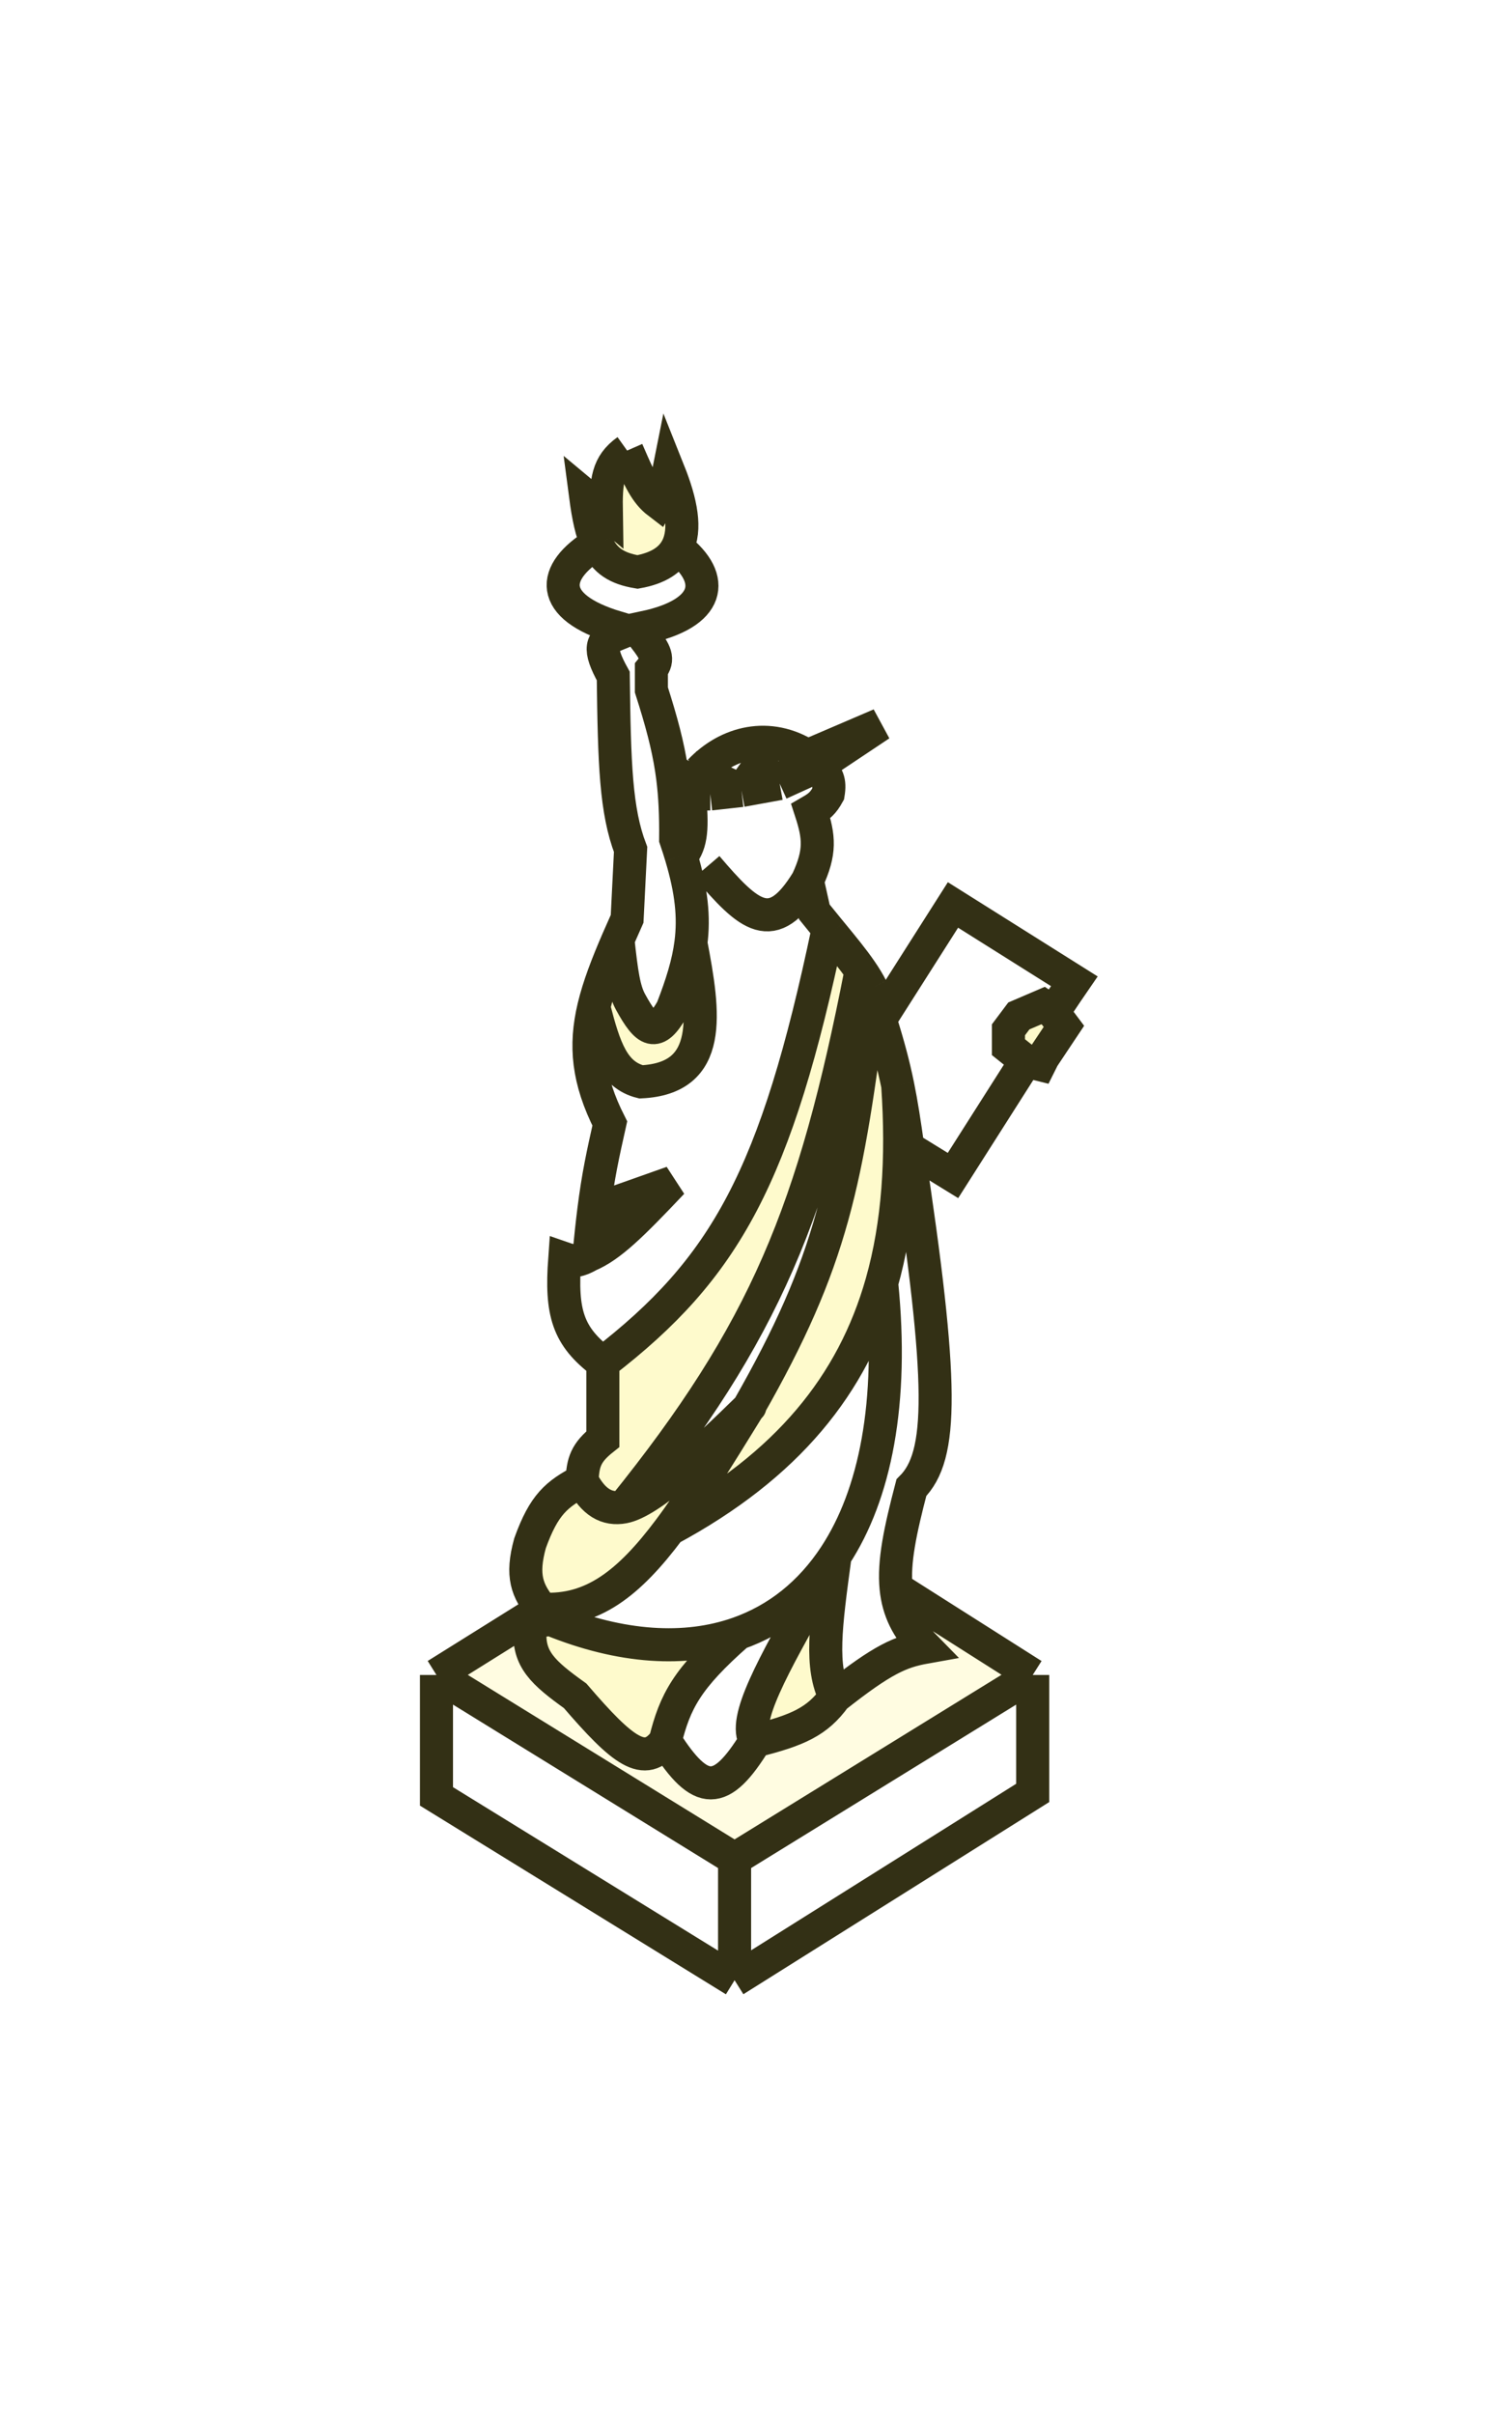 <svg width="183" height="292" viewBox="0 0 183 292" fill="none" xmlns="http://www.w3.org/2000/svg">
<g filter="url(#filter0_d_2620_19260)">
<path d="M88.908 219.341L124.99 197.105L108.457 186.616C108.725 189.28 109.785 191.509 111.984 193.748C108.978 194.285 106.851 195.199 101.076 199.759C98.909 202.763 96.545 203.783 91.426 205.076C87.271 211.841 84.825 211.849 80.517 205.076C78.055 208.442 75.368 206.312 69.609 199.622C65.704 196.824 63.905 195.184 64.154 191.65C64.776 190.804 65.271 190.471 66.672 190.392C66.278 189.949 65.916 189.535 65.589 189.133L52.826 197.105L88.908 219.341Z" fill="#FFFCE1"/>
<path d="M88.908 234.026V219.341L52.826 197.105V211.789L88.908 234.026Z" fill="white"/>
<path d="M88.908 219.341V234.026L124.99 211.37V197.105L88.908 219.341Z" fill="white"/>
<path d="M80.517 205.076C84.825 211.849 87.271 211.841 91.426 205.076C89.837 202.595 93.475 196.149 98.907 186.525C99.603 185.292 100.328 184.008 101.076 182.672C98.07 187.257 94.066 190.418 89.328 192.08C83.147 197.509 81.706 200.298 80.517 205.076Z" fill="white"/>
<path d="M69.609 199.622C75.368 206.312 78.055 208.442 80.517 205.076C81.706 200.298 83.147 197.509 89.328 192.08C86.137 193.199 82.614 193.639 78.839 193.377C75.013 193.111 70.929 192.124 66.672 190.392C65.271 190.471 64.776 190.804 64.154 191.65C63.905 195.184 65.704 196.824 69.609 199.622Z" fill="#FEFACC"/>
<path d="M91.426 205.076C96.545 203.783 98.909 202.763 101.076 199.759C99.252 196.111 99.906 191.295 101.067 182.732L101.076 182.672C100.328 184.008 99.603 185.292 98.907 186.525C93.475 196.149 89.837 202.595 91.426 205.076Z" fill="#FEFACC"/>
<path d="M101.076 199.759C106.851 195.199 108.978 194.285 111.984 193.748C109.785 191.509 108.725 189.28 108.457 186.616C108.138 183.433 108.95 179.63 110.306 174.448C114.161 170.605 114.256 162.055 109.886 133.332C109.465 130.332 109.11 128.019 108.652 125.779C109.258 134.613 108.735 142.565 106.71 149.694C108.171 164.184 105.922 175.28 101.076 182.672L101.067 182.732C99.906 191.295 99.252 196.111 101.076 199.759Z" fill="white"/>
<path d="M65.589 189.133C65.916 189.535 66.278 189.949 66.672 190.392C70.929 192.124 75.013 193.111 78.839 193.377C82.614 193.639 86.137 193.199 89.328 192.08C94.066 190.418 98.07 187.257 101.076 182.672C105.922 175.28 108.171 164.184 106.71 149.694C103.226 161.959 95.296 171.789 81.023 179.483C76.105 186.056 71.665 189.475 65.589 189.133Z" fill="white"/>
<path d="M70.448 173.609C67.401 175.209 65.847 176.457 64.154 181.161C63.059 185.107 63.791 186.926 65.589 189.133C71.665 189.475 76.105 186.056 81.023 179.483C83.905 175.631 86.951 170.695 90.587 164.798C84.984 170.275 78.678 176.186 75.482 176.78C73.451 177.158 71.812 176.234 70.448 173.609Z" fill="#FEFACC"/>
<path d="M90.587 164.798C86.951 170.695 83.905 175.631 81.023 179.483C95.296 171.789 103.226 161.959 106.71 149.694C108.735 142.565 109.258 134.613 108.652 125.779C108.146 123.309 107.515 120.926 106.53 117.808C106.477 116.504 106.102 115.276 105.476 114.032C102.521 137.704 100.735 147.02 90.587 164.798Z" fill="#FEFACC"/>
<path d="M90.587 164.798C100.735 147.02 102.521 137.704 105.476 114.032C105.128 113.342 104.704 112.648 104.214 111.934C98.534 141.038 92.637 155.505 75.482 176.78C78.678 176.186 84.984 170.275 90.587 164.798Z" fill="white"/>
<path d="M72.965 168.575C70.891 170.223 70.549 171.386 70.448 173.609C71.812 176.234 73.451 177.158 75.482 176.78C92.637 155.505 98.534 141.038 104.214 111.934C103.238 110.512 102.002 109.011 100.603 107.31L100.236 106.864C93.953 136.825 87.802 147.913 72.965 159.344V168.575Z" fill="#FEFACC"/>
<path d="M71.287 146.338C73.879 145.218 76.382 142.788 81.356 137.527L71.87 140.884C71.674 142.43 71.484 144.2 71.287 146.338Z" fill="#FEFACC"/>
<path d="M115.341 103.962L106.53 117.808C107.515 120.926 108.146 123.309 108.652 125.779C109.11 128.019 109.465 130.332 109.886 133.332L115.341 136.688L124.151 122.843L122.054 121.164V119.066L123.312 117.388L126.249 116.13L127.508 116.969C128.327 115.658 130.025 113.193 130.025 113.193L115.341 103.962Z" fill="white"/>
<path d="M127.508 116.969L126.249 116.13L123.312 117.388L122.054 119.066V121.164L124.151 122.843L125.83 123.262L126.249 122.423L128.766 118.647L127.508 116.969Z" fill="#FEFACC"/>
<path d="M81.356 116.549C79.403 119.97 78.313 119.344 76.322 115.71C75.507 114.23 75.227 112.163 74.789 108.158C73.475 111.192 72.462 113.826 71.87 116.309C73.159 121.329 74.224 124.521 77.58 125.36C86.391 124.94 85.26 117.166 83.62 108.577C83.297 111.084 82.508 113.571 81.356 116.549Z" fill="#FEFACC"/>
<path d="M76.322 97.249L75.902 105.641C75.511 106.511 75.139 107.349 74.789 108.158C75.227 112.163 75.507 114.23 76.322 115.71C78.313 119.344 79.403 119.97 81.356 116.549C82.508 113.571 83.297 111.084 83.62 108.577C84.024 105.444 83.701 102.28 82.449 98.088C82.249 97.417 82.025 96.719 81.776 95.991C81.805 93.154 81.7 90.818 81.416 88.574C81.374 88.248 81.329 87.923 81.28 87.6C80.831 84.644 80.053 81.747 78.839 77.95V75.432C79.818 74.24 79.3 73.34 78 71.656V70.397C85.971 68.719 86.811 64.524 81.951 60.748C81.205 62.211 79.692 63.233 77.161 63.685C74.671 63.272 73.215 62.339 72.268 60.328H72.126C66.672 63.685 66.252 67.88 74.643 70.397V71.237C72.773 72 72.333 72.858 74.224 76.271C74.357 86.965 74.538 92.581 76.322 97.249Z" fill="white"/>
<path d="M68.35 146.757C67.874 153.292 68.706 156.139 72.965 159.344C87.802 147.913 93.953 136.825 100.236 106.864C99.698 106.209 99.136 105.523 98.558 104.801L97.719 101.025C99.328 97.556 99.156 95.759 98.139 92.634C99.135 92.058 99.626 91.642 100.236 90.536C100.487 88.997 100.2 88.282 98.978 87.18L94.363 89.278L89.747 90.117L85.971 90.536H83.454C83.8 94.545 83.763 96.458 82.449 98.088C83.701 102.28 84.024 105.444 83.62 108.577C85.26 117.166 86.391 124.94 77.58 125.36C74.224 124.521 73.159 121.329 71.87 116.309C70.756 120.982 71.134 125.122 73.804 130.395C72.969 134.133 72.401 136.676 71.87 140.884L81.356 137.527C76.382 142.788 73.879 145.218 71.287 146.338C70.061 147.018 69.432 147.135 68.35 146.757Z" fill="white"/>
<path fill-rule="evenodd" clip-rule="evenodd" d="M77.161 63.685C74.671 63.272 73.215 62.339 72.268 60.328C71.616 58.943 71.207 57.046 70.867 54.454L73.385 56.552C73.32 52.669 73.52 50.702 75.902 49L76.08 49.41C77.354 52.341 78.12 54.104 79.678 55.293C80.254 54.317 80.536 53.532 80.937 51.517C82.453 55.307 83.08 58.533 81.951 60.748C81.205 62.211 79.692 63.233 77.161 63.685ZM81.416 88.574C81.374 88.248 81.329 87.923 81.28 87.6L85.971 90.536H83.454C83.8 94.545 83.763 96.458 82.449 98.088C82.249 97.417 82.025 96.719 81.776 95.991C81.805 93.154 81.7 90.818 81.416 88.574ZM84.713 87.767L83.454 87.18L85.971 90.536L89.747 90.117L94.363 89.278L98.978 87.18L106.53 82.145L97.719 85.921L94.363 89.278L91.845 87.18L89.747 90.117L84.713 87.767Z" fill="#FEFACC"/>
<path d="M91.845 87.18L94.363 89.278L97.719 85.921C93.104 82.984 88.069 84.243 84.713 87.767L89.747 90.117L91.845 87.18Z" fill="white"/>
<path d="M88.908 234.026V219.341M88.908 234.026L124.99 211.37V197.105M88.908 234.026L52.826 211.789V197.105M88.908 219.341L124.99 197.105M88.908 219.341L52.826 197.105M124.99 197.105L108.457 186.616M52.826 197.105L65.589 189.133M91.426 205.076C96.545 203.783 98.909 202.763 101.076 199.759M91.426 205.076C87.271 211.841 84.825 211.849 80.517 205.076M91.426 205.076C89.837 202.595 93.475 196.149 98.907 186.525C99.603 185.292 100.328 184.008 101.076 182.672M101.076 199.759C106.851 195.199 108.978 194.285 111.984 193.748C109.785 191.509 108.725 189.28 108.457 186.616M101.076 199.759C99.252 196.111 99.906 191.295 101.067 182.732M80.517 205.076C78.055 208.442 75.368 206.312 69.609 199.622C65.704 196.824 63.905 195.184 64.154 191.65C64.776 190.804 65.271 190.471 66.672 190.392M80.517 205.076C81.706 200.298 83.147 197.509 89.328 192.08M66.672 190.392C66.278 189.949 65.916 189.535 65.589 189.133M66.672 190.392C70.929 192.124 75.013 193.111 78.839 193.377C82.614 193.639 86.137 193.199 89.328 192.08M70.448 173.609C67.401 175.209 65.847 176.457 64.154 181.161C63.059 185.107 63.791 186.926 65.589 189.133M70.448 173.609C70.549 171.386 70.891 170.223 72.965 168.575V159.344M70.448 173.609C71.812 176.234 73.451 177.158 75.482 176.78M72.965 159.344C68.706 156.139 67.874 153.292 68.35 146.757C69.432 147.135 70.061 147.018 71.287 146.338M72.965 159.344C87.802 147.913 93.953 136.825 100.236 106.864M71.287 146.338C73.879 145.218 76.382 142.788 81.356 137.527L71.87 140.884M71.287 146.338C71.484 144.2 71.674 142.43 71.87 140.884M72.268 60.328C73.215 62.339 74.671 63.272 77.161 63.685C79.692 63.233 81.205 62.211 81.951 60.748M72.268 60.328C71.616 58.943 71.207 57.046 70.867 54.454L73.385 56.552C73.32 52.669 73.52 50.702 75.902 49M72.268 60.328H72.126C66.672 63.685 66.252 67.88 74.643 70.397V71.237C72.773 72 72.333 72.858 74.224 76.271C74.357 86.965 74.538 92.581 76.322 97.249L75.902 105.641C75.511 106.511 75.139 107.349 74.789 108.158M75.902 49C75.963 49.139 76.022 49.276 76.08 49.41M75.902 49L76.08 49.41M81.951 60.748C83.08 58.533 82.453 55.307 80.937 51.517C80.536 53.532 80.254 54.317 79.678 55.293C78.12 54.104 77.354 52.341 76.08 49.41M81.951 60.748C86.811 64.524 85.971 68.719 78 70.397V71.656C79.3 73.34 79.818 74.24 78.839 75.432V77.95C80.053 81.747 80.831 84.644 81.28 87.6M74.789 108.158C75.227 112.163 75.507 114.23 76.322 115.71C78.313 119.344 79.403 119.97 81.356 116.549C82.508 113.571 83.297 111.084 83.62 108.577M74.789 108.158C73.475 111.192 72.462 113.826 71.87 116.309M109.886 133.332C114.256 162.055 114.161 170.605 110.306 174.448C108.95 179.63 108.138 183.433 108.457 186.616M109.886 133.332L115.341 136.688L124.151 122.843M109.886 133.332C109.465 130.332 109.11 128.019 108.652 125.779M106.53 117.808L115.341 103.962L130.025 113.193C130.025 113.193 128.327 115.658 127.508 116.969M106.53 117.808C107.515 120.926 108.146 123.309 108.652 125.779M106.53 117.808C106.477 116.504 106.102 115.276 105.476 114.032M97.719 101.025L98.558 104.801C99.136 105.523 99.698 106.209 100.236 106.864M97.719 101.025C99.328 97.556 99.156 95.759 98.139 92.634C99.135 92.058 99.626 91.642 100.236 90.536C100.487 88.997 100.2 88.282 98.978 87.18M97.719 101.025C93.479 107.955 90.659 105.322 85.552 99.347M98.978 87.18L106.53 82.145L97.719 85.921M98.978 87.18L94.363 89.278M97.719 85.921L94.363 89.278M97.719 85.921C93.104 82.984 88.069 84.243 84.713 87.767M94.363 89.278L91.845 87.18L89.747 90.117M94.363 89.278L89.747 90.117M89.747 90.117L85.971 90.536M89.747 90.117L84.713 87.767M85.971 90.536L83.454 87.18L84.713 87.767M85.971 90.536L81.28 87.6M85.971 90.536H83.454M81.28 87.6C81.329 87.923 81.374 88.248 81.416 88.574M81.416 88.574C81.7 90.818 81.805 93.154 81.776 95.991C82.025 96.719 82.249 97.417 82.449 98.088M81.416 88.574L83.454 90.536M83.454 90.536C83.8 94.545 83.763 96.458 82.449 98.088M127.508 116.969L126.249 116.13L123.312 117.388L122.054 119.066V121.164L124.151 122.843M127.508 116.969L128.766 118.647L126.249 122.423L125.83 123.262L124.151 122.843M65.589 189.133C71.665 189.475 76.105 186.056 81.023 179.483M90.587 164.798C86.951 170.695 83.905 175.631 81.023 179.483M90.587 164.798C89.852 165.521 91.277 164.123 90.587 164.798ZM90.587 164.798C100.735 147.02 102.521 137.704 105.476 114.032M90.587 164.798C84.984 170.275 78.678 176.186 75.482 176.78M81.023 179.483C95.296 171.789 103.226 161.959 106.71 149.694M108.652 125.779C109.258 134.613 108.735 142.565 106.71 149.694M106.71 149.694C108.171 164.184 105.922 175.28 101.076 182.672M101.076 182.672C98.07 187.257 94.066 190.418 89.328 192.08M101.076 182.672L101.067 182.732M101.076 182.672C101.073 182.692 101.07 182.712 101.067 182.732M105.476 114.032C105.128 113.342 104.704 112.648 104.214 111.934M75.482 176.78C92.637 155.505 98.534 141.038 104.214 111.934M104.214 111.934C103.238 110.512 102.002 109.011 100.603 107.31M100.236 106.864C100.36 107.014 100.482 107.163 100.603 107.31M100.236 106.864L100.603 107.31M71.87 140.884C72.401 136.676 72.969 134.133 73.804 130.395C71.134 125.122 70.756 120.982 71.87 116.309M83.62 108.577C85.26 117.166 86.391 124.94 77.58 125.36C74.224 124.521 73.159 121.329 71.87 116.309M83.62 108.577C84.024 105.444 83.701 102.28 82.449 98.088" stroke="#333015" stroke-width="4"/>
</g>
<defs>
<filter id="filter0_d_2620_19260" x="0.826" y="0.016" width="182.029" height="291.865" filterUnits="userSpaceOnUse" color-interpolation-filters="sRGB">
<feFlood flood-opacity="0" result="BackgroundImageFix"/>
<feColorMatrix in="SourceAlpha" type="matrix" values="0 0 0 0 0 0 0 0 0 0 0 0 0 0 0 0 0 0 127 0" result="hardAlpha"/>
<feOffset dy="5.5"/>
<feGaussianBlur stdDeviation="25"/>
<feComposite in2="hardAlpha" operator="out"/>
<feColorMatrix type="matrix" values="0 0 0 0 0 0 0 0 0 0 0 0 0 0 0 0 0 0 0.25 0"/>
<feBlend mode="normal" in2="BackgroundImageFix" result="effect1_dropShadow_2620_19260"/>
<feBlend mode="normal" in="SourceGraphic" in2="effect1_dropShadow_2620_19260" result="shape"/>
</filter>
</defs>
</svg>
